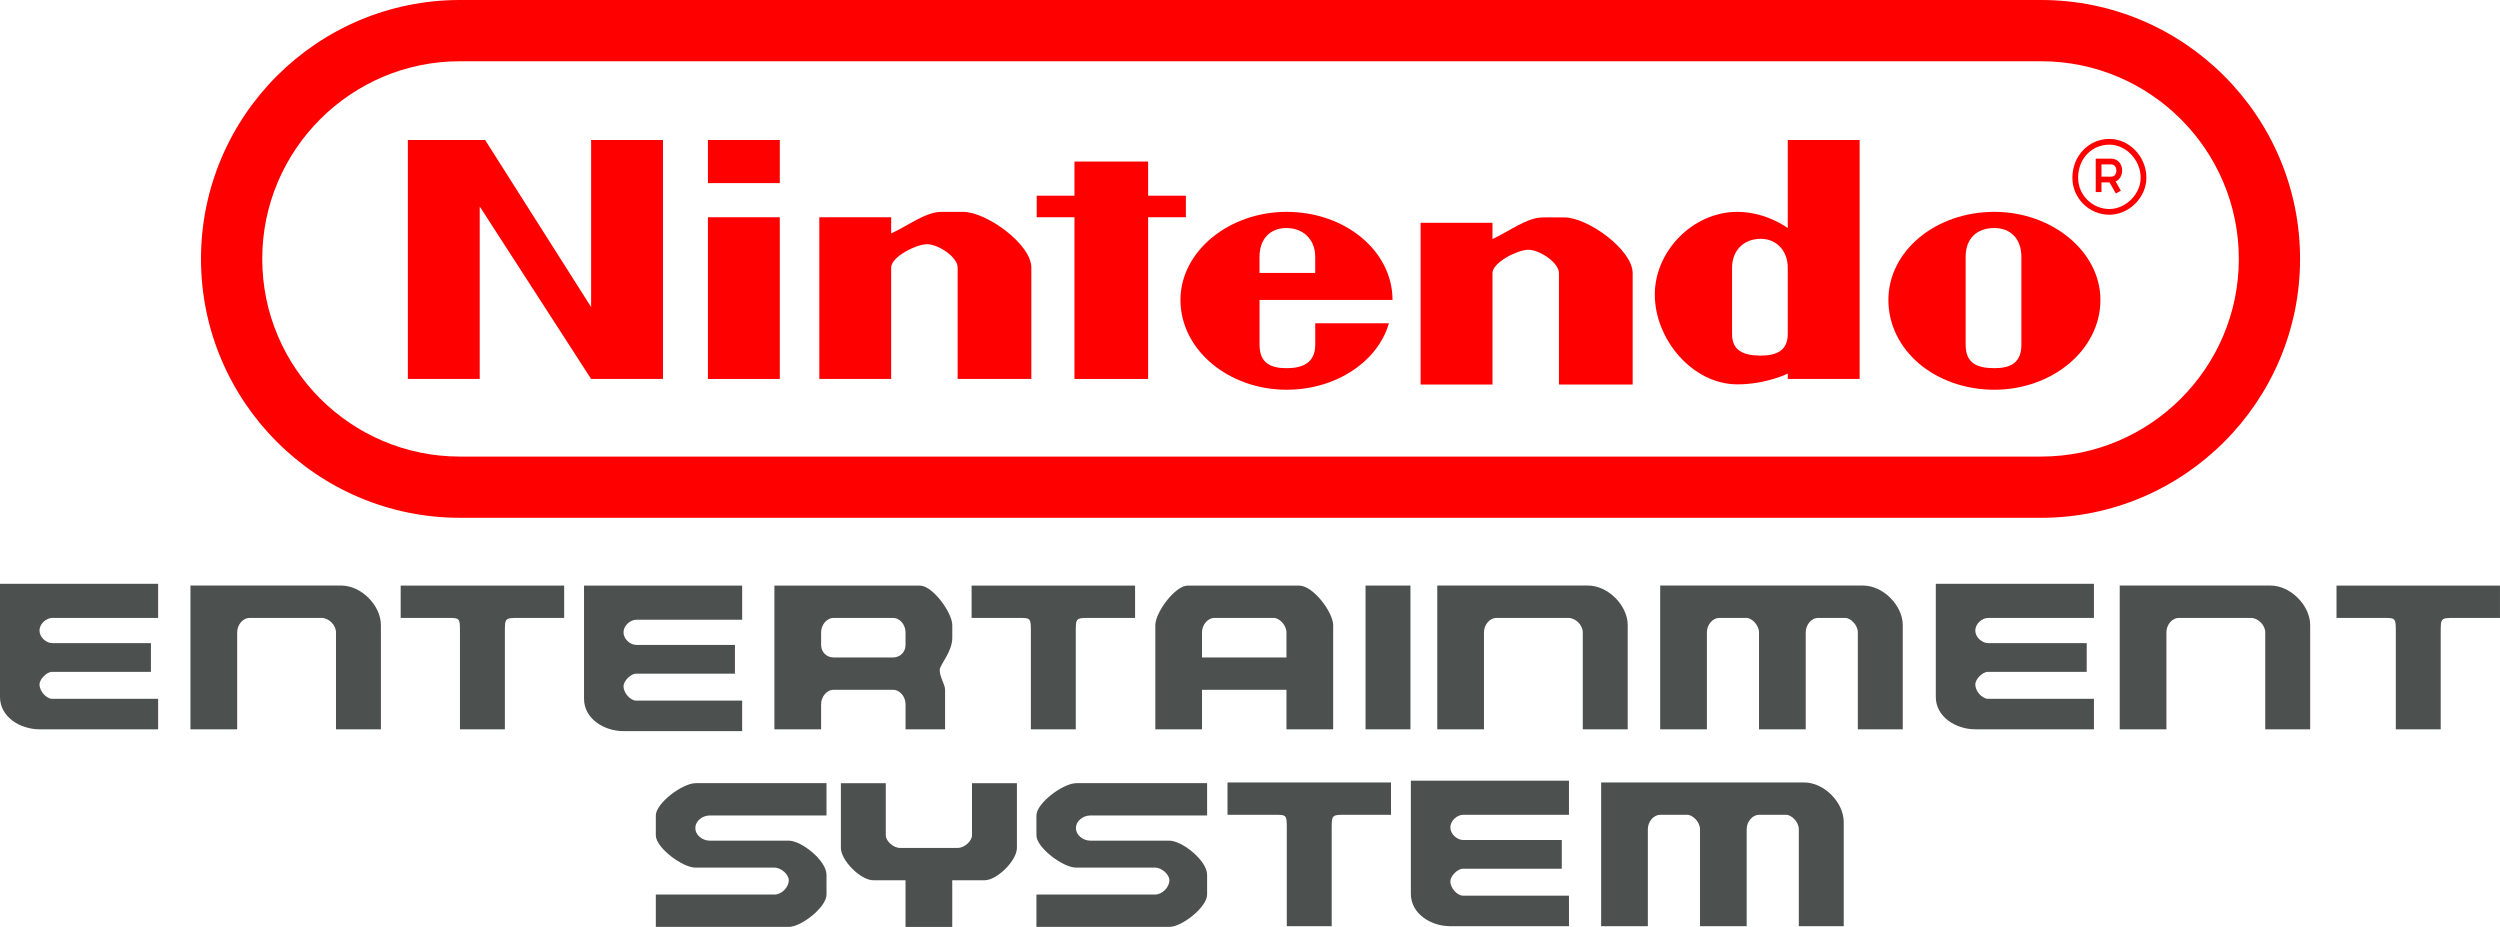 <?xml version="1.0" encoding="utf-8"?>
<!-- Generator: Adobe Illustrator 16.0.3, SVG Export Plug-In . SVG Version: 6.00 Build 0)  -->
<!DOCTYPE svg PUBLIC "-//W3C//DTD SVG 1.1//EN" "http://www.w3.org/Graphics/SVG/1.1/DTD/svg11.dtd">
<svg version="1.1" id="Ebene_1" xmlns="http://www.w3.org/2000/svg" xmlns:xlink="http://www.w3.org/1999/xlink" x="0px" y="0px"
	 width="340.154px" height="126.123px" viewBox="0 0 340.154 126.123" enable-background="new 0 0 340.154 126.123"
	 xml:space="preserve">
<g>
	<path fill="#FF0000" d="M277.724,70.452H62.576c-19.423,0-35.228-15.803-35.228-35.227C27.348,15.801,43.154,0,62.576,0h215.146
		c19.426,0,35.229,15.802,35.229,35.226C312.95,54.649,297.149,70.452,277.724,70.452z M62.576,8.333
		c-14.829,0-26.895,12.064-26.895,26.895c0,14.828,12.063,26.894,26.895,26.894h215.146c14.825,0,26.896-12.065,26.896-26.894
		c0-14.83-12.067-26.895-26.896-26.895H62.576z"/>
	<path fill="#FF0000" d="M90.208,51.562V19.047H80.43v22.735L66.006,19.047H55.494v32.515h9.779V28.093l15.155,23.469H90.208z"/>
	<path fill="#FF0000" d="M106.099,51.562V29.56h-9.778v22.002H106.099z"/>
	<path fill="#FF0000" d="M106.099,24.914v-5.867h-9.778v5.867H106.099z"/>
	<path id="_x33_162" fill="#FF0000" d="M140.324,51.562V36.403c0-3.178-6.112-7.578-9.289-7.578H128.1
		c-2.199,0-4.646,1.956-6.847,2.934V29.56h-9.777v22.002h9.777V36.403c0-1.467,3.424-3.178,4.892-3.178
		c1.467,0,4.153,1.711,4.153,3.178v15.158L140.324,51.562L140.324,51.562z"/>
	<path id="_x33_162_1_" fill="#FF0000" d="M222.143,52.319V37.162c0-3.179-6.109-7.578-9.292-7.578h-2.934
		c-2.201,0-4.646,1.956-6.848,2.933v-2.199h-9.777V52.32h9.777V37.162c0-1.466,3.424-3.179,4.891-3.179
		c1.468,0,4.154,1.713,4.154,3.179v15.157H222.143z"/>
	<path fill="#FF0000" d="M156.215,51.562V29.56h5.136v-2.934h-5.136v-4.645h-10.021v4.645h-5.135v2.934h5.135v22.002H156.215z"/>
	<path fill="#FF0000" d="M175.038,28.826c-7.822,0-14.422,5.378-14.422,11.979c0,6.846,6.6,12.223,14.422,12.223
		c6.846,0,12.469-3.911,13.938-9.045h-10.022v2.934c0,2.445-1.709,3.18-3.91,3.18c-2.2,0-3.668-0.734-3.668-3.18v-6.111h18.093
		C189.464,34.205,183.108,28.826,175.038,28.826z M175.038,31.026c2.201,0,3.912,1.467,3.912,3.912v2.199h-7.578v-2.199
		C171.372,32.493,172.839,31.026,175.038,31.026z"/>
	<path fill="#FF0000" d="M271.364,28.826c-8.069,0-14.426,5.378-14.426,11.979c0,6.846,6.354,12.223,14.426,12.223
		c7.819,0,14.422-5.377,14.422-12.223C285.782,34.205,279.183,28.826,271.364,28.826z M271.364,31.026
		c2.196,0,3.666,1.467,3.666,3.912v11.978c0,2.444-1.47,3.179-3.666,3.179c-2.444,0-3.914-0.734-3.914-3.179V34.938
		C267.448,32.493,268.917,31.026,271.364,31.026z"/>
	<path fill="#FF0000" d="M243.247,19.047v11.979c0,0-2.936-2.2-6.848-2.2c-6.111,0-11.244,5.378-11.244,11.246
		c0,6.112,5.135,12.224,11.244,12.224c3.912,0,6.848-1.467,6.848-1.467v0.732h9.779V19.047H243.247z M239.579,32.493
		c2.199,0,3.668,1.712,3.668,3.912v9.045c0,2.201-1.469,2.934-3.668,2.934c-2.441,0-3.912-0.732-3.912-2.934v-9.045
		C235.667,34.205,237.136,32.493,239.579,32.493z"/>
	<g>
		<path fill="#FF0000" d="M287.006,29.216c-2.773,0-5.034-2.258-5.034-5.035c0-2.959,2.213-5.28,5.034-5.28
			c2.729,0,5.036,2.417,5.036,5.28C292.042,26.862,289.692,29.216,287.006,29.216z M287.006,19.683c-2.427,0-4.253,1.934-4.253,4.5
			c0,2.344,1.908,4.254,4.253,4.254c2.229,0,4.256-2.028,4.256-4.254C291.26,21.784,289.276,19.683,287.006,19.683z M287.89,26.33
			l-0.864-1.515h-1.095v1.321h-0.78V21.59h2.104c0.979,0,1.488,0.813,1.488,1.613c0,0.615-0.303,1.238-0.885,1.492l0.711,1.248
			L287.89,26.33z M285.931,24.036h1.319c0.221,0,0.396-0.079,0.521-0.235c0.118-0.149,0.188-0.368,0.188-0.597
			c0-0.311-0.149-0.832-0.709-0.832h-1.319V24.036L285.931,24.036z"/>
	</g>
	<path id="_x32_399" fill="#4C504E" d="M51.827,99.231V85.051c0-2.688-2.688-5.379-5.378-5.379H25.914v19.56h6.357V86.032
		c0-0.979,0.73-1.957,1.711-1.957h9.775c0.979,0,1.957,0.979,1.957,1.957v13.199H51.827z"/>
	<path id="_x32_399_1_" fill="#4C504E" d="M221.469,99.231V85.051c0-2.688-2.688-5.379-5.378-5.379h-20.534v19.56h6.354V86.032
		c0-0.979,0.736-1.957,1.713-1.957h9.779c0.979,0,1.953,0.979,1.953,1.957v13.199H221.469z"/>
	<path id="_x32_399_2_" fill="#4C504E" d="M314.327,99.231V85.051c0-2.688-2.688-5.379-5.379-5.379h-20.535v19.56h6.354V86.032
		c0-0.979,0.73-1.957,1.714-1.957h9.776c0.979,0,1.955,0.979,1.955,1.957v13.199H314.327z"/>
	<path id="_x33_177" fill="#4C504E" d="M258.892,99.231V85.051c0-2.688-2.688-5.379-5.379-5.379h-27.625v19.56h6.355V86.032
		c0-0.979,0.731-1.957,1.709-1.957h3.668c0.734,0,1.712,0.979,1.712,1.957v13.199h6.358V86.032c0-0.979,0.729-1.957,1.709-1.957
		h3.668c0.733,0,1.711,0.979,1.711,1.957v13.199H258.892z"/>
	<path id="_x33_181" fill="#4C504E" d="M21.514,99.231H5.379C2.691,99.231,0,97.521,0,94.833v-15.4h21.515v4.646H7.089
		c-0.73,0-1.711,0.732-1.711,1.712s0.979,1.712,1.711,1.712h13.446v3.911H7.089c-0.73,0-1.711,0.979-1.711,1.712
		c0,0.979,0.979,1.955,1.711,1.955h14.426V99.231L21.514,99.231z"/>
	<path id="_x33_181_1_" fill="#4C504E" d="M100.979,99.478H84.843c-2.688,0-5.379-1.711-5.379-4.396V79.677h21.517v4.646H86.553
		c-0.731,0-1.712,0.732-1.712,1.714s0.979,1.711,1.712,1.711h13.444v3.91H86.553c-0.731,0-1.712,0.979-1.712,1.714
		c0,0.979,0.979,1.954,1.712,1.954h14.426V99.478L100.979,99.478z"/>
	<path id="_x33_181_2_" fill="#4C504E" d="M284.907,99.231H268.77c-2.688,0-5.381-1.711-5.381-4.398v-15.4h21.516v4.646h-14.424
		c-0.732,0-1.714,0.732-1.714,1.712s0.979,1.712,1.714,1.712h13.441v3.911h-13.441c-0.732,0-1.714,0.979-1.714,1.712
		c0,0.979,0.979,1.955,1.714,1.955h14.424v4.152h0.002V99.231L284.907,99.231z"/>
	<path id="_x32_391" fill="#4C504E" d="M54.517,79.675v4.4h6.354c1.712,0,1.712,0,1.712,1.957v13.199h6.111V86.032
		c0-1.957,0-1.957,1.956-1.957h6.111v-4.4H54.517z"/>
	<path id="_x32_391_1_" fill="#4C504E" d="M132.197,79.675v4.4h6.355c1.71,0,1.71,0,1.71,1.957v13.199h6.11V86.032
		c0-1.957,0-1.957,1.957-1.957h6.112v-4.4H132.197z"/>
	<path id="_x32_391_2_" fill="#4C504E" d="M317.909,79.675v4.4h6.355c1.713,0,1.713,0,1.713,1.957v13.199h6.11V86.032
		c0-1.957,0-1.957,1.954-1.957h6.11v-4.4H317.909z"/>
	<path fill="#4C504E" d="M105.366,79.675v19.559h6.356v-3.42c0-0.979,0.731-1.959,1.711-1.959h8.066
		c0.979,0,1.711,0.979,1.711,1.959v3.42h5.379v-5.379c0-0.729-0.73-1.709-0.73-2.688c0-0.73,1.711-2.441,1.711-4.396v-1.713
		c0-1.714-2.689-5.381-4.4-5.381L105.366,79.675L105.366,79.675z M113.433,84.075h8.066c0.979,0,1.71,0.979,1.71,1.957v1.71
		c0,0.979-0.73,1.713-1.71,1.713h-8.066c-0.979,0-1.711-0.733-1.711-1.713v-1.71C111.723,85.056,112.455,84.075,113.433,84.075z"/>
	<path fill="#4C504E" d="M161.594,79.675c-1.714,0-4.399,3.667-4.399,5.381v14.178h6.354v-5.379h11.489v5.379h6.355V85.056
		c0-1.714-2.688-5.381-4.646-5.381H161.594z M165.261,84.075h8.064c0.731,0,1.711,0.979,1.711,1.957v3.422h-11.489v-3.422
		C163.549,85.056,164.283,84.075,165.261,84.075z"/>
	<path fill="#4C504E" d="M191.907,99.231V79.673h-6.11v19.559H191.907L191.907,99.231z"/>
	<path id="_x33_177_1_" fill="#4C504E" d="M250.86,126.021v-14.18c0-2.688-2.689-5.379-5.381-5.379h-27.623v19.559h6.354v-13.201
		c0-0.979,0.732-1.955,1.71-1.955h3.667c0.734,0,1.716,0.979,1.716,1.955v13.199h6.354v-13.199c0-0.979,0.731-1.955,1.709-1.955
		h3.668c0.733,0,1.715,0.979,1.715,1.955v13.199h6.111L250.86,126.021L250.86,126.021z"/>
	<path id="_x33_181_3_" fill="#4C504E" d="M213.479,126.021h-16.138c-2.688,0-5.377-1.713-5.377-4.396V106.22h21.513v4.646h-14.422
		c-0.732,0-1.714,0.732-1.714,1.711s0.979,1.712,1.714,1.712h13.442v3.911h-13.442c-0.732,0-1.714,0.979-1.714,1.713
		c0,0.979,0.979,1.954,1.714,1.954h14.422L213.479,126.021L213.479,126.021z"/>
	<path id="_x32_391_3_" fill="#4C504E" d="M167.017,106.462v4.398h6.354c1.711,0,1.711,0,1.711,1.957v13.199h6.111v-13.199
		c0-1.957,0-1.957,1.959-1.957h6.109v-4.398H167.017z"/>
	<path id="_x33_187" fill="#4C504E" d="M94.611,106.565c-1.712,0-5.379,2.688-5.379,4.396v2.689c0,1.714,3.667,4.4,5.379,4.4h10.756
		c0.979,0,1.956,0.979,1.956,1.711c0,0.979-0.979,1.954-1.956,1.954H89.232v4.399h18.09c1.712,0,5.134-2.688,5.134-4.399v-2.688
		c0-1.956-3.422-4.646-5.134-4.646H96.566c-0.979,0-1.955-0.733-1.955-1.713c0-0.978,0.977-1.713,1.955-1.713h15.89v-4.397H94.611
		V106.565z"/>
	<path id="_x33_187_1_" fill="#4C504E" d="M146.397,106.565c-1.713,0-5.38,2.688-5.38,4.396v2.689c0,1.714,3.667,4.4,5.38,4.4
		h10.756c0.978,0,1.956,0.979,1.956,1.711c0,0.979-0.979,1.954-1.956,1.954h-16.136v4.399h18.091c1.712,0,5.134-2.688,5.134-4.399
		v-2.688c0-1.956-3.422-4.646-5.134-4.646h-10.757c-0.979,0-1.955-0.733-1.955-1.713c0-0.978,0.978-1.713,1.955-1.713h15.891v-4.397
		h-17.845V106.565L146.397,106.565z"/>
	<path fill="#4C504E" d="M114.412,106.565v8.804c0,1.71,2.688,4.399,4.4,4.399h4.396v6.354h6.357v-6.354h4.398
		c1.711,0,4.4-2.689,4.4-4.399v-8.804h-6.112v7.092c0,0.732-0.978,1.712-1.956,1.712h-7.82c-0.979,0-1.956-0.979-1.956-1.712v-7.092
		H114.412z"/>
</g>
</svg>
